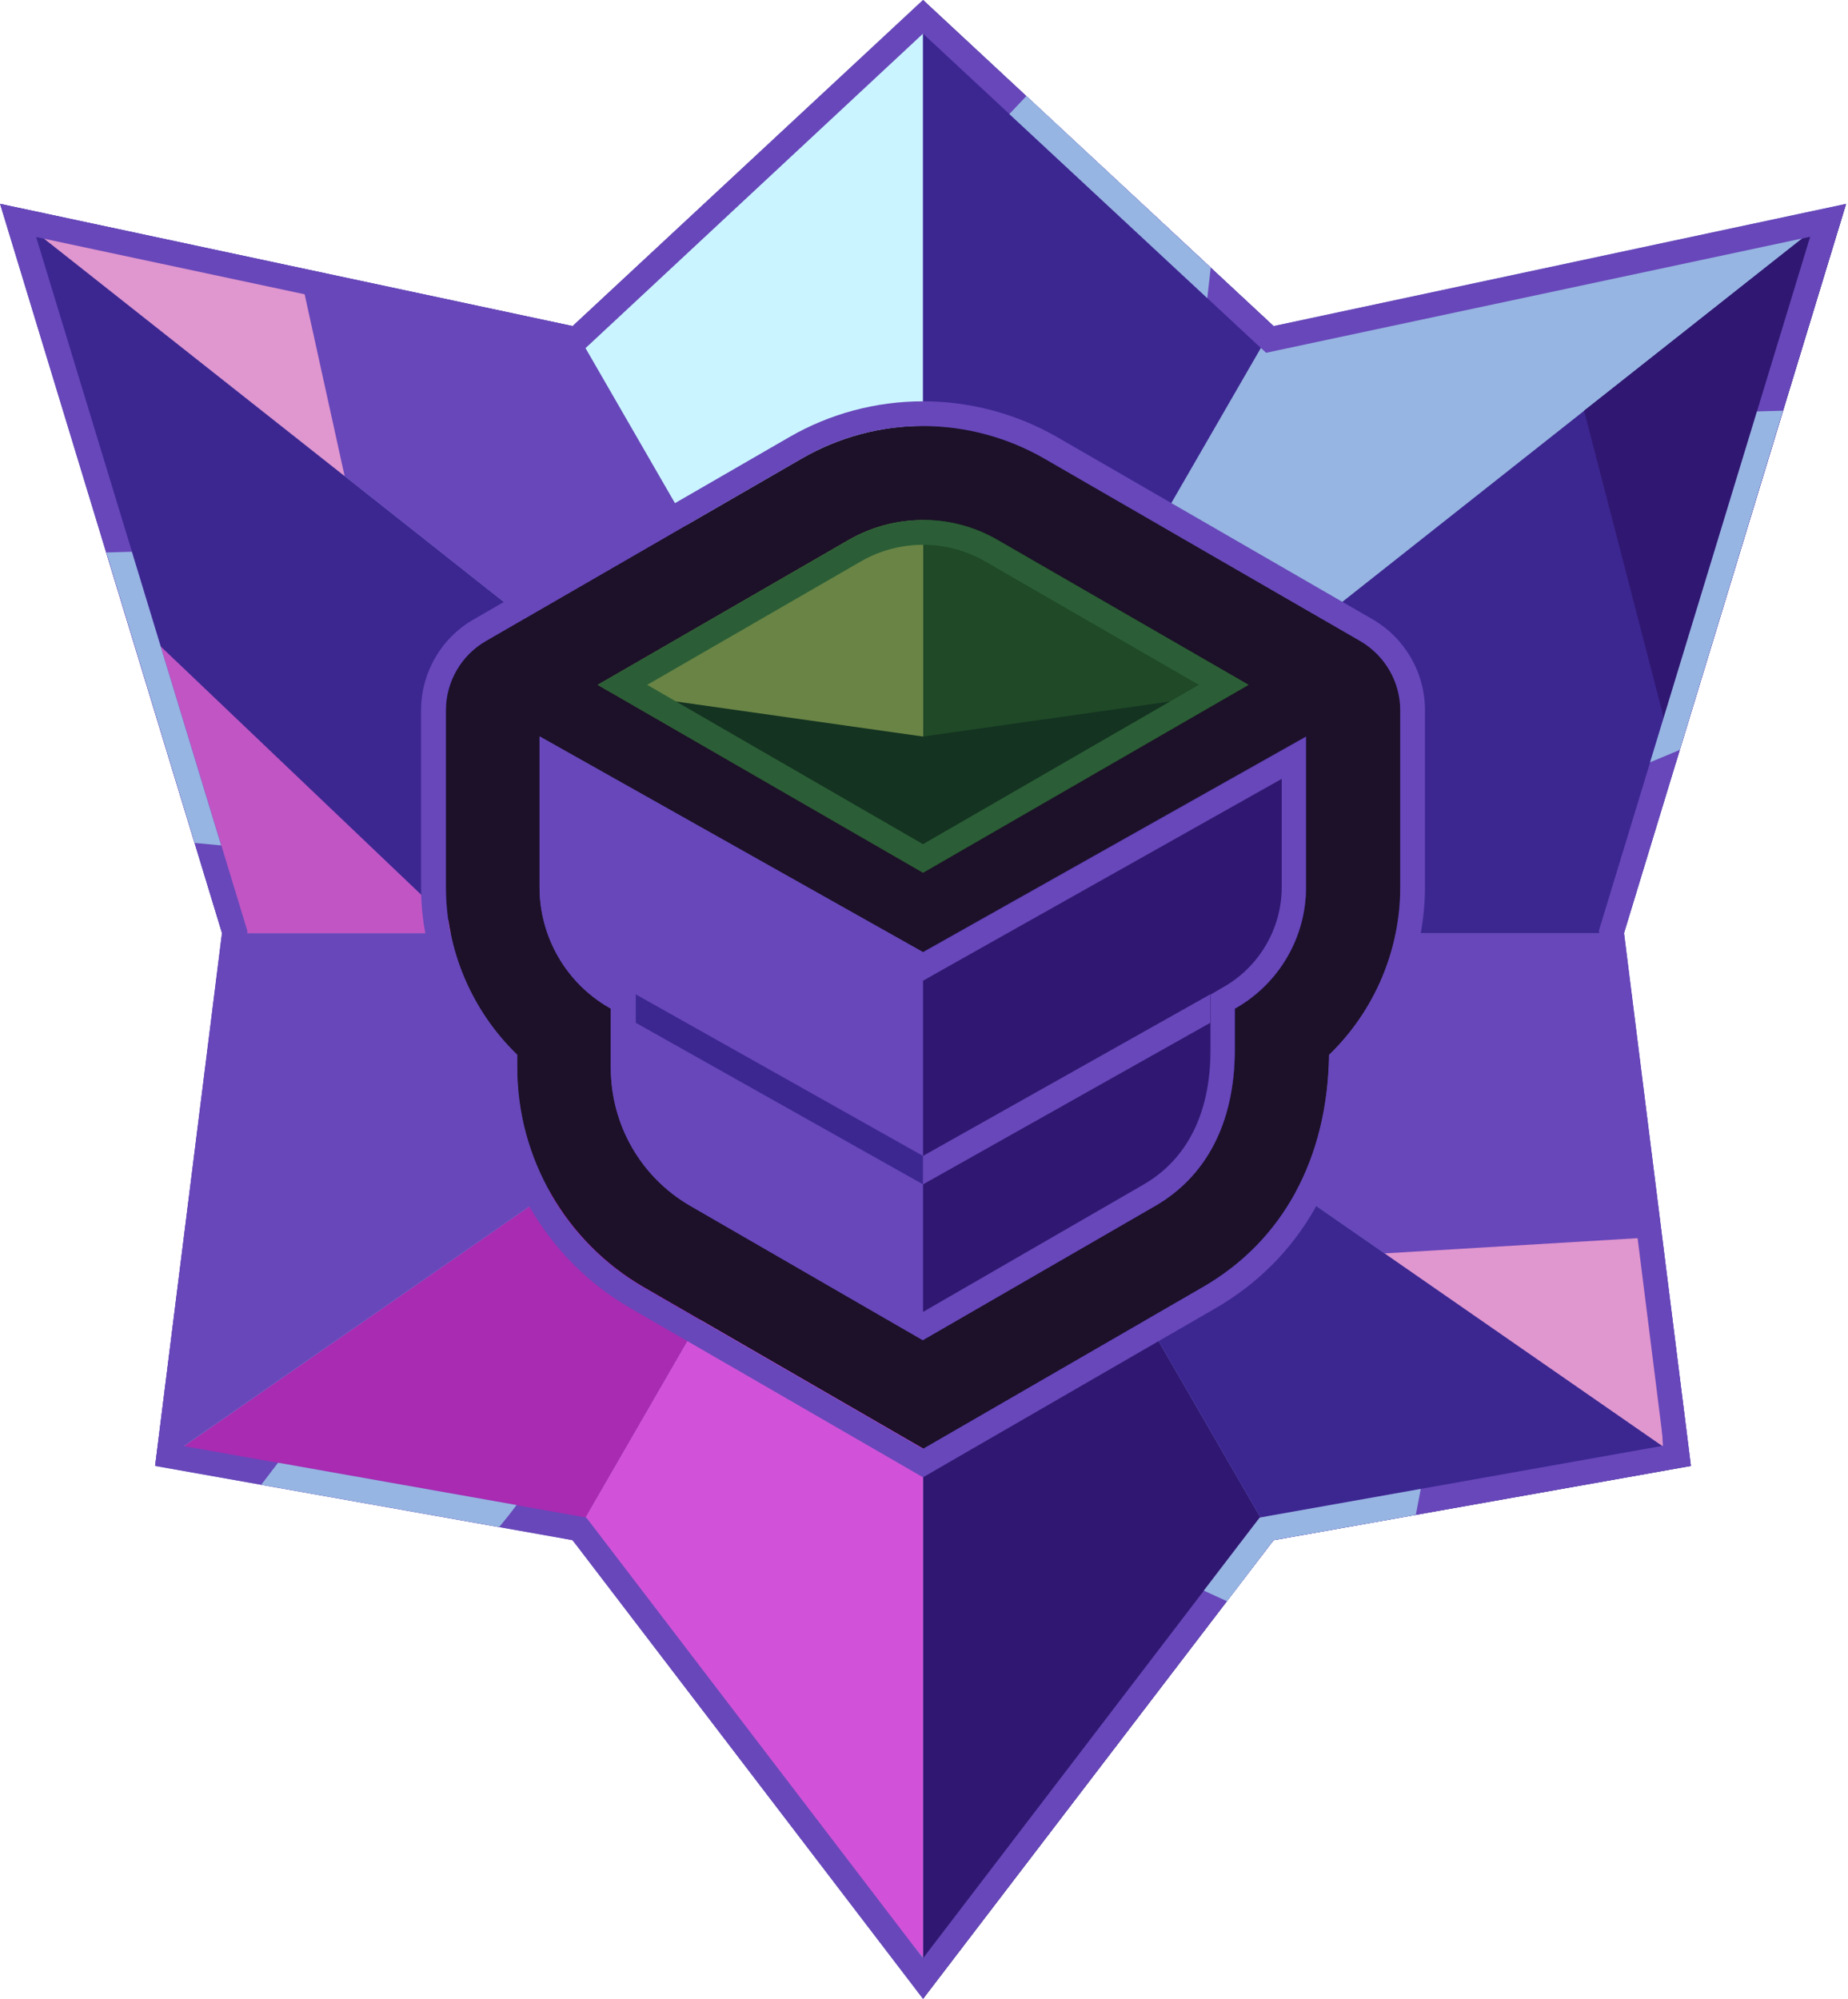<svg width="747" height="808" viewBox="0 0 747 808" fill="none" xmlns="http://www.w3.org/2000/svg">
<path d="M683.5 592.5L514.8 622.5L373.1 807.9L231.5 622.5L62.7 592.5L89.8 377.2L0.1 82.4L231.5 131.8L373.1 0L514.8 131.8L746.2 82.4L656.4 377.2L683.5 592.5Z" fill="#7D87C9"/>
<path d="M373.1 396.1C383.538 396.1 392 387.638 392 377.2C392 366.762 383.538 358.3 373.1 358.3C362.662 358.3 354.2 366.762 354.2 377.2C354.2 387.638 362.662 396.1 373.1 396.1Z" fill="#17B7E2"/>
<path d="M373.1 8.9V377.2L231.5 131.8L373.1 8.9Z" fill="#CAF4FF"/>
<path d="M373.1 0V377.2L514.8 131.8L373.1 0Z" fill="#3C2791"/>
<path d="M0.1 82.4L373.1 377.2H89.8L0.1 82.4Z" fill="#3C2791"/>
<path d="M0.1 82.4L201.9 241.9L373.1 377.2L231.5 131.8L0.1 82.4Z" fill="#6847BA"/>
<path d="M69.2 588.1L373.1 377.2L231.5 622.5L116.9 599.1L69.2 588.1Z" fill="#A82BB2"/>
<path d="M62.7 592.5L373.1 377.2H89.8L62.7 592.5Z" fill="#6847BA"/>
<path d="M373.1 807.9V377.2L514.8 622.5L373.1 807.9Z" fill="#301872"/>
<path d="M373.1 791.1V377.2L231.4 622.5L373.1 791.1Z" fill="#D152D8"/>
<path d="M683.5 592.5L373.1 377.2H656.4L683.5 592.5Z" fill="#6847BA"/>
<path d="M672.2 584.7L667.7 500.1L559.6 506.6L672.2 584.7Z" fill="#E096CE"/>
<path d="M683.5 592.5L373.1 377.2L514.8 622.5L683.5 592.5Z" fill="#3C2791"/>
<path d="M733.2 92.7L373.1 377.2L513.2 134.6L733.2 92.7Z" fill="#96B5E2"/>
<path d="M746.2 82.4L373.1 377.2H656.4L746.2 82.4Z" fill="#3C2791"/>
<path d="M13.7 93.2L139.3 192.4L121.7 112.4L13.7 93.2Z" fill="#E096CE"/>
<path d="M640.3 166L677.3 308.6L746.2 82.4L640.3 166Z" fill="#301872"/>
<path d="M54.8 251.6L186.6 377.2H92.7L54.8 251.6Z" fill="#C155C4"/>
<path d="M373.1 13.6L508 139.1L511.8 142.6L516.9 141.5L731.7 95.7L646.9 374.2L646.3 376.2L646.6 378.3L672.5 584.3L513 612.7L509.2 613.4L506.8 616.5L373.1 791.5L239.4 616.5L237 613.4L233.2 612.7L73.8 584.4L99.7 378.4L100 376.3L99.4 374.3L14.6 95.8L229.4 141.6L234.5 142.7L238.3 139.2L373.1 13.6ZM373.1 0L231.4 131.8L0 82.4L89.7 377.1L62.7 592.5L231.4 622.5L373.1 807.9L514.8 622.5L683.5 592.5L656.5 377.1L746.2 82.4L514.8 131.8L373.1 0Z" fill="#6847BA"/>
<path d="M574.3 601.8L513 612.7L509.2 613.4L506.8 616.5L486.6 642.9L496 647.2L514.8 622.5L572.3 612.3L574.3 601.8Z" fill="#96B5E2"/>
<path d="M408 46.1L488 120.5L489.4 108.2L414.9 38.8L408 46.1Z" fill="#96B5E2"/>
<path d="M208.8 608.3L112.4 591.2L105.6 600.1L201.8 617.2C204.2 614.3 206.6 611.3 208.8 608.3Z" fill="#96B5E2"/>
<path d="M710.2 166.3L667 308.1L679 303.1L720.7 166L710.2 166.3Z" fill="#96B5E2"/>
<path d="M89.4 341.7L53.3 223L43 223.3L78.7 340.7L89.4 341.7Z" fill="#96B5E2"/>
<path d="M549.9 259L422.3 185.3C407.4 176.7 390.4 172.1 373.2 172.1C356 172.1 339 176.7 324.1 185.3L196.5 259C186.5 264.8 180.3 275.5 180.3 287V358.5C180.3 384.1 190.8 408.6 209.1 426.3V431.5C209.1 468 228.7 502 260.2 520.2L373.2 585.5L486.2 520.2C518.6 501.5 536.7 468.2 537.3 426.3C555.7 408.5 566.1 384.1 566.1 358.5V287C566.1 275.5 559.9 264.8 549.9 259Z" fill="#1C1128"/>
<path d="M373.1 172.2C390.3 172.2 407.3 176.8 422.2 185.4L549.8 259.1C559.8 264.9 566 275.6 566 287.1V358.6C566 384.2 555.5 408.7 537.2 426.4C536.6 468.3 518.6 501.6 486.1 520.3L373.1 585.6L260.1 520.3C228.6 502.1 209 468.1 209 431.6V426.4C190.6 408.6 180.2 384.2 180.2 358.6V287.1C180.2 275.6 186.4 264.8 196.4 259.1L324 185.4C338.9 176.7 355.9 172.2 373.1 172.2ZM373.1 162.2C354.1 162.2 335.4 167.2 319 176.7L191.4 250.4C178.3 257.9 170.2 272 170.2 287.1V358.6C170.2 385.3 180.7 411.2 199 430.5V431.6C199 471.7 220.5 509 255.1 528.9L368.1 594.2L373.1 597.1L378.1 594.2L491.1 528.9C525.6 509 545.4 474.2 547.1 430.6C565.5 411.3 576 385.2 576 358.5V287C576 271.9 567.9 257.9 554.8 250.3L427.2 176.6C410.8 167.2 392.1 162.2 373.1 162.2Z" fill="#6847BA"/>
<path d="M241.6 276.8L373.1 352.7L504.6 276.8L403.2 218.3C384.5 207.5 361.6 207.5 342.9 218.3L241.6 276.8Z" fill="#698445"/>
<path d="M373.1 384.8L218.1 297.6V358.5C218.1 378.6 228.8 397.2 246.2 407.2L246.9 407.6V431.5C246.9 454.6 259.1 475.8 279 487.3L373 541.6L467 487.3C486.9 475.8 499.1 454.6 499.1 424.3V407.7L499.8 407.3C517.2 397.2 527.9 378.7 527.9 358.6V297.7L373.1 384.8Z" fill="#6847BA"/>
<path d="M373.1 384.8V541.6L467.1 487.3C487 475.8 499.2 454.6 499.2 424.3V407.7L499.9 407.3C517.3 397.2 528 378.7 528 358.6V297.7L373.1 384.8Z" fill="#301872"/>
<path d="M518.1 314.8V358.6C518.1 375.1 509.2 390.4 495 398.7L494.3 399.1L489.3 402V407.8V424.5C489.3 449.8 479.9 468.6 462.2 478.8L373.2 530.2L284.2 478.8C267.5 469.2 257.1 451.1 257.1 431.7V407.7V401.9L252.1 399L251.4 398.6C237.1 390.4 228.3 375 228.3 358.5V314.7L368.4 393.5L373.3 396.3L378.2 393.5L518.1 314.8ZM528.1 297.7L373.1 384.9L218.1 297.7V358.6C218.1 378.7 228.8 397.3 246.2 407.3L246.9 407.7V431.6C246.9 454.7 259.1 475.9 279 487.4L373 541.7L467 487.4C486.9 475.9 499.1 454.7 499.1 424.4V407.7L499.8 407.3C517.2 397.2 527.9 378.7 527.9 358.6V297.7H528.1Z" fill="#6847BA"/>
<path d="M257 401.9L373.1 467.2V478.7L257 413.4V401.9Z" fill="#3C2791"/>
<path d="M489.2 401.9L373.1 467.2V478.7L489.2 413.4V401.9Z" fill="#6847BA"/>
<path d="M403.3 218.2C394 212.8 383.6 210.1 373.2 210.1V352.7L504.7 276.8L403.3 218.2Z" fill="#1F4927"/>
<path d="M373.1 297.7L246.9 279.8L373.1 352.7L499.3 279.8L373.1 297.7Z" fill="#143321"/>
<path d="M373.1 220.2C381.9 220.2 390.6 222.5 398.2 226.9L484.6 276.8L373.1 341.2L261.6 276.8L348 226.9C355.6 222.5 364.3 220.2 373.1 220.2ZM373.1 210.2C362.7 210.2 352.3 212.9 343 218.3L241.6 276.8L373.1 352.7L504.6 276.8L403.2 218.3C393.9 212.9 383.5 210.2 373.1 210.2Z" fill="#2B5E36"/>
</svg>
